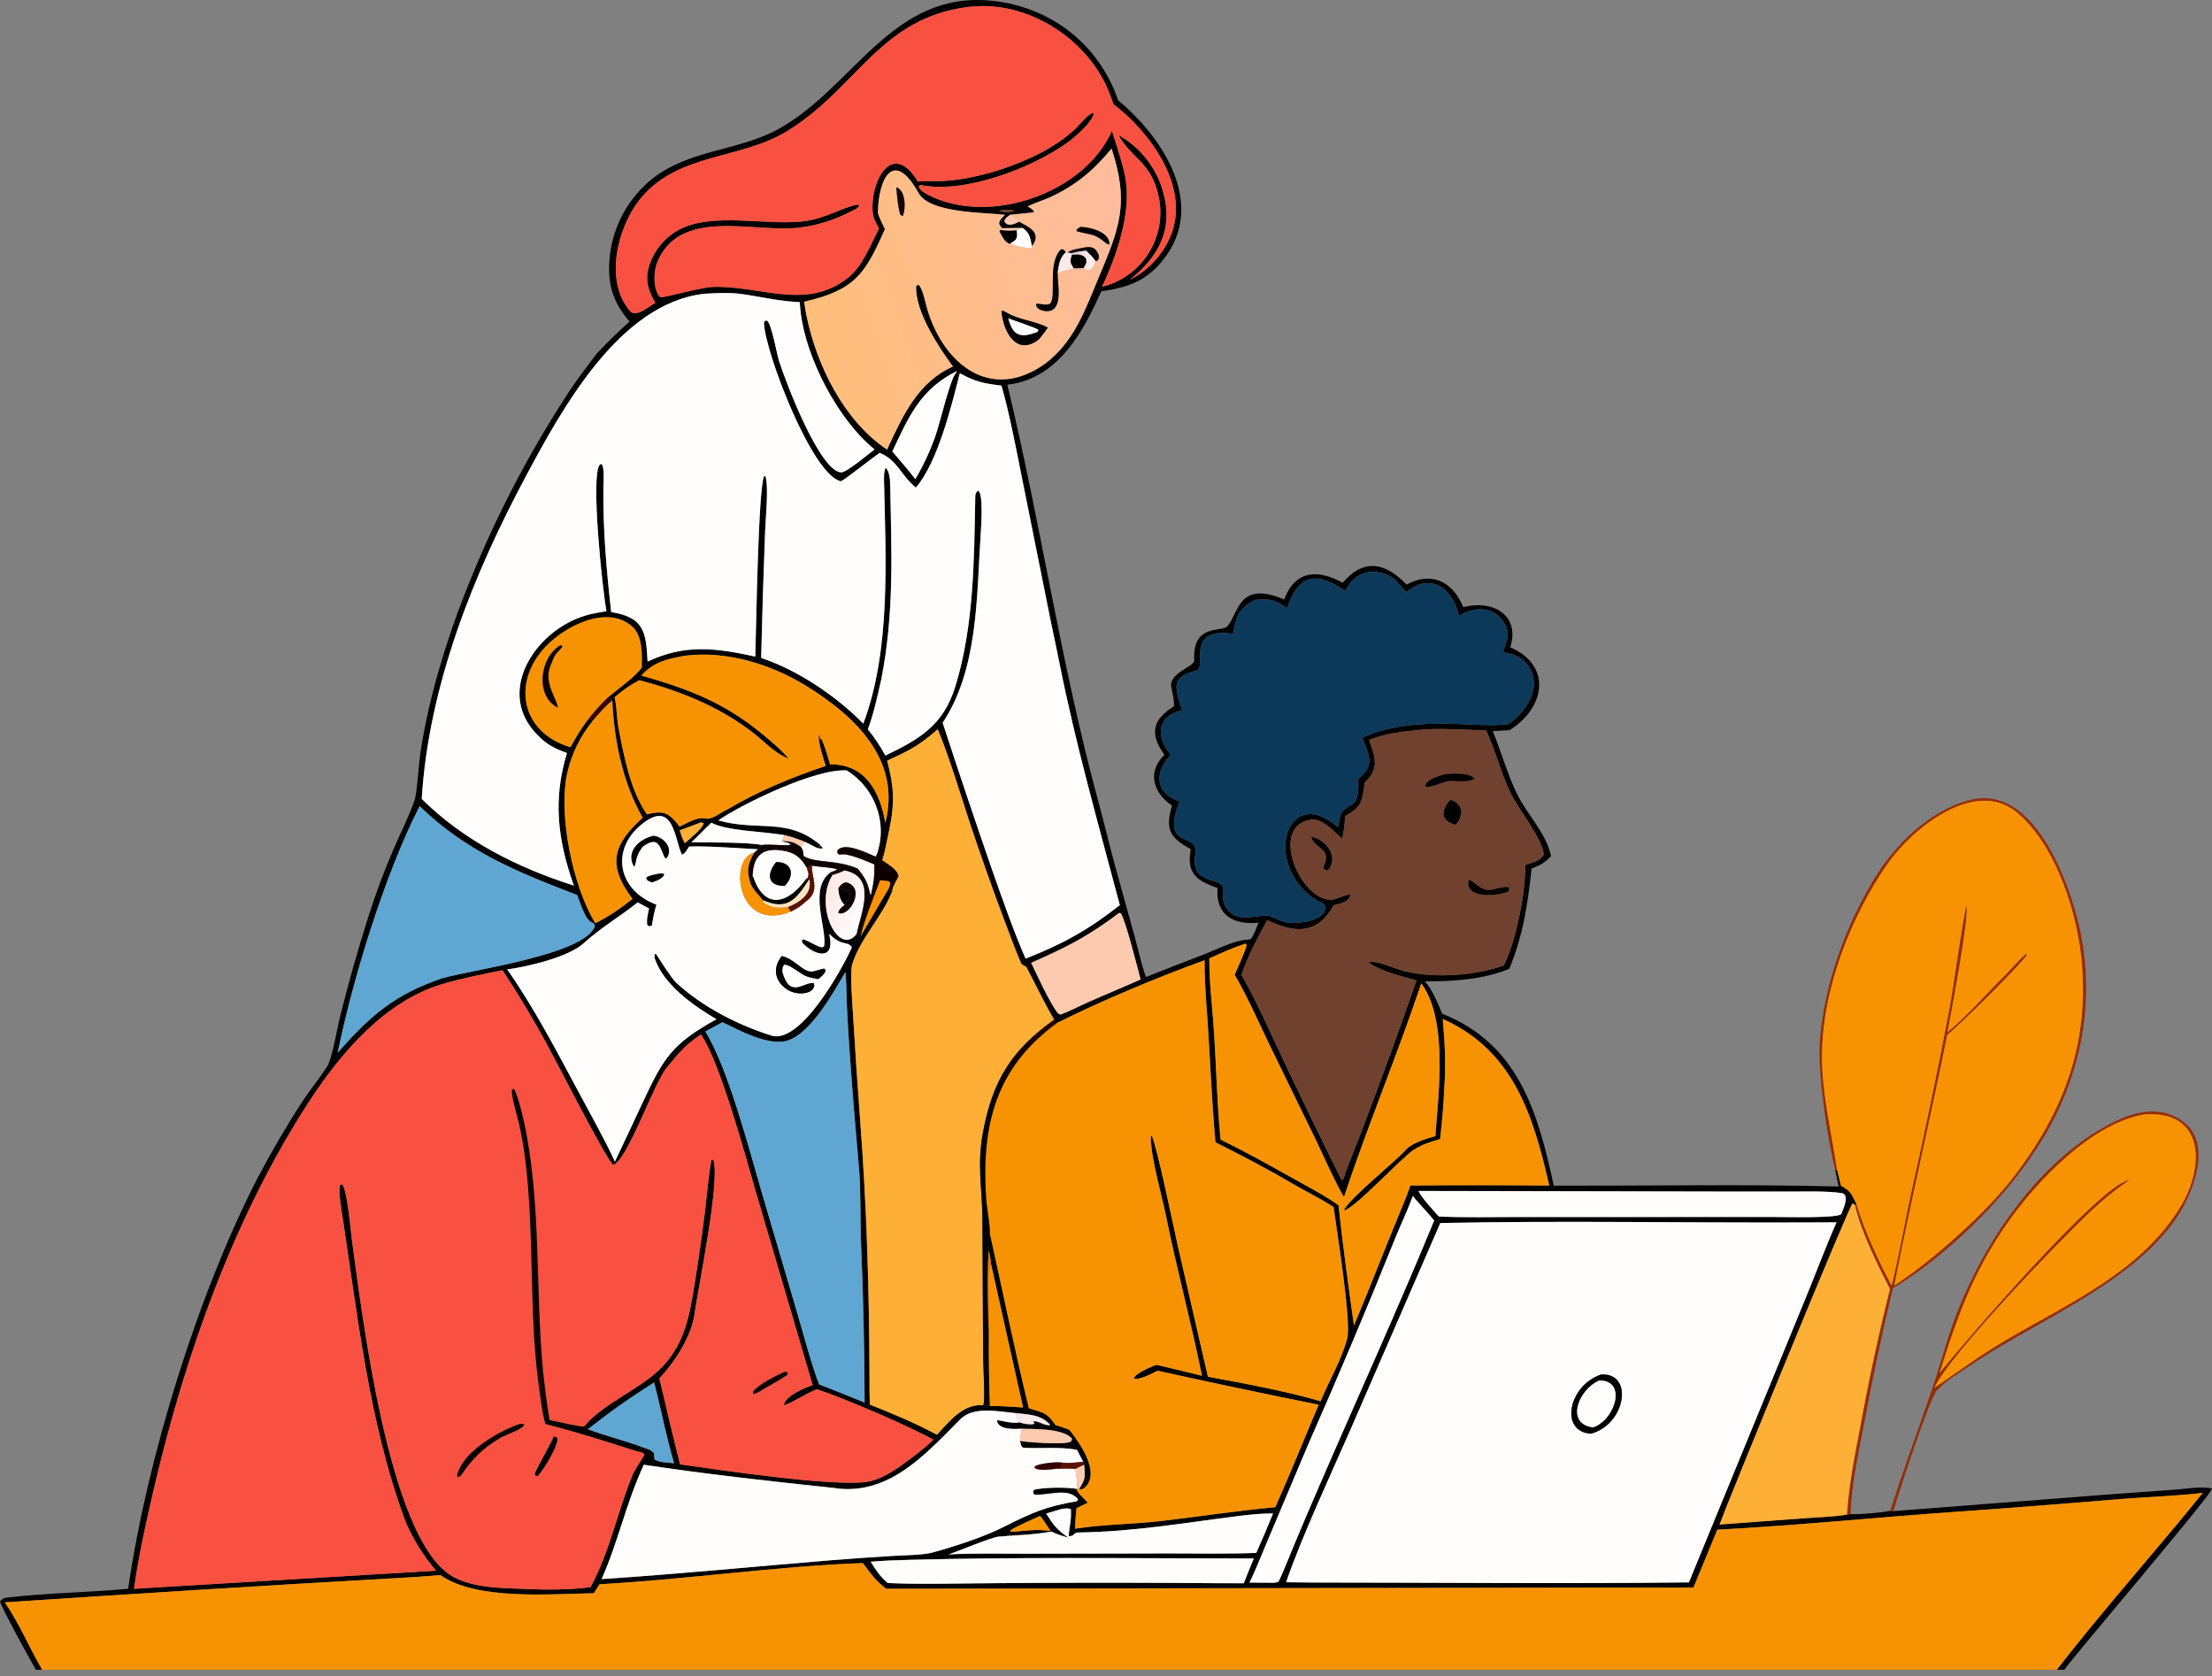 <svg width="260" height="197" viewBox="0 0 260 197" fill="none" xmlns="http://www.w3.org/2000/svg">
<rect x="0" y="0" width="260" height="197" fill="#808080" stroke="none"/>
<path d="M70.088 41.621C71.441 40.173 72.522 39.123 74.003 37.787C72.146 35.661 71.438 33.59 71.618 30.759C71.843 27.13 73.512 23.743 76.253 21.355C80.757 17.48 86.744 17.868 91.699 15.056C100.418 10.109 104.889 -1.088 116.545 0.086C123.515 0.788 129.167 5.197 131.431 11.796C136.627 16.099 141.924 24.026 136.693 30.571C134.702 33.062 132.537 33.78 129.444 34.242C127.587 38.371 125.182 42.989 120.704 44.672C119.963 44.949 119.189 45.129 118.401 45.208C122.329 61.458 124.699 78.064 129.1 94.206C129.773 96.675 130.364 99.178 131.037 101.653L133.426 110.286C133.795 111.635 134.211 113.57 134.697 114.826C136.929 113.944 139.167 113.073 141.409 112.215C143.096 111.561 145.047 110.504 146.734 110.423C146.791 110.42 147.017 110.357 147.056 110.347C147.46 109.69 147.645 109.154 147.921 108.444C145.042 108.724 142.867 107.586 143.108 104.362C140.682 103.508 139.44 102.713 139.967 99.8C137.484 98.426 136.946 97.513 137.751 94.676C135.538 93.183 134.799 90.703 136.869 88.717C135.115 86.251 135.423 84.616 137.938 83.04C138.133 82.918 137.76 81.109 137.698 80.832C137.259 79.105 140.422 78.359 140.376 77.613C140.105 73.23 143.639 74.355 144.284 73.584C145.643 71.96 145.581 68.183 150.944 70.452C152.225 67.008 154.9 66.875 157.823 68.492C160.307 65.542 162.89 66.143 165.334 68.71C167.902 67.282 170.328 68.071 171.679 70.68C171.795 70.905 171.906 71.134 172.013 71.365C175.376 70.431 178.752 72.265 177.51 76.072C182.623 78.301 181.461 83.353 177.425 85.814L175.459 85.925C176.46 88.358 177.151 90.924 178.289 93.264C179.554 95.863 181.662 97.727 182.318 100.635C181.49 101.419 181.1 101.68 180.028 102.087C179.518 106.475 179.096 109.656 177.414 113.847C174.521 115.101 170.627 115.38 167.489 115.328C168.483 116.546 168.891 117.688 169.513 119.137C178.464 122.693 180.749 130.659 182.629 139.35C193.514 139.372 205.291 139.164 216.117 139.447L215.712 137.508L215.94 137.509L216.387 139.355C217.551 139.99 217.631 140.333 218.205 141.505L218.038 141.629L217.751 141.434C217.294 141.84 203.229 176.152 202.115 179.173L211.974 178.446C213.054 178.369 216.167 178.216 217.092 178.001L217.522 177.954C218.525 178.012 221.234 177.773 222.188 177.561L222.548 177.601L247.952 175.632L255.652 175.076C256.689 174.999 259.155 174.634 260 174.959C259.844 175.802 244.152 194.155 242.633 196.238H241.759C247.053 189.368 253.383 182.326 258.914 175.448C255.966 175.822 252.429 175.925 249.406 176.164C242.949 176.709 236.487 177.211 230.023 177.669C220.674 178.319 211.196 179.291 201.858 179.777L199.053 186.572L104.147 186.721C102.907 185.766 102.356 184.947 101.414 183.703C91.377 184.061 80.675 185.633 70.469 186.193L69.804 187.248C64.644 187.328 55.99 188.117 51.754 185.11C49.956 185.283 48.121 185.388 46.316 185.489C31.06 186.343 15.818 187.314 0.571 188.318C2.355 190.951 3.377 193.526 4.959 196.238H4.218C3.624 195.262 0.204 188.983 0 188.222C0.231 187.948 0.383 187.812 0.765 187.767C5.469 187.209 10.355 187.168 15.066 186.725C17.27 171.426 23.269 152.058 30.276 138.452C31.891 135.383 33.643 132.388 35.526 129.475C36.407 128.138 37.686 126.581 38.481 125.283C39.067 124.324 39.622 120.888 39.952 119.574C40.937 115.596 42.052 111.651 43.297 107.746C44.151 105.037 45.142 102.374 46.269 99.767C46.903 98.297 48.399 95.232 48.789 93.832C49.028 92.977 49.241 89.633 49.413 88.471C49.98 84.817 50.815 81.209 51.911 77.677C52.253 76.453 52.682 75.226 53.086 74.019L53.157 73.77C56.555 64.122 61.096 54.915 66.683 46.346L66.931 45.952C67.891 44.529 69.043 42.991 70.088 41.621ZM118.755 25.235C118.382 25.495 118.192 25.568 118.046 25.994C118.405 26.711 119.256 26.338 119.78 26.044C120.836 26.632 122.568 27.3 121.299 28.938C121.06 27.861 121.082 27.465 120.218 26.786L117.773 26.819C117.575 26.581 117.579 26.559 117.426 26.285C117.541 25.727 117.674 25.745 118.129 25.247C115.513 24.948 109.287 25.057 107.967 22.683C105.085 17.501 103.292 20.823 103.187 24.901C103.177 25.273 103.814 26.506 104.017 26.926C101.662 32.255 100.479 34.078 94.524 35.464C94.592 36.011 94.683 36.556 94.796 37.095C95.974 42.916 99.198 49.47 104.28 52.847C104.296 52.8 104.312 52.752 104.328 52.705C106.159 48.761 107.914 44.917 112.009 43.074C110.328 40.785 107.552 36.611 107.684 33.621L107.934 33.454C108.425 33.743 108.809 35.732 109.007 36.391C110.934 42.804 116.455 47.265 122.798 42.772C126.325 40.146 127.588 36.293 129.177 32.53C131.739 26.467 132.684 23.711 130.657 17.46C128.578 19.994 126.424 21.812 123.434 23.177C122.603 23.556 121.53 23.884 120.786 24.256C121.214 24.526 121.326 24.517 121.572 24.918C121.425 25.008 119.141 25.19 118.755 25.235ZM71.499 81.926C72.601 81.008 74.728 79.505 75.438 78.437C75.455 76.928 75.551 74.729 74.286 73.617C71.341 71.029 66.376 73.608 64.111 76.018C60.143 80.24 61.243 86.097 67.05 87.816C67.782 86.506 68.339 85.543 69.277 84.364L69.643 84.758C68.21 86.512 67.2 88.572 66.691 90.779C65.556 95.77 67.381 104.335 69.978 108.502C71.56 107.725 72.97 106.737 74.348 105.649C71.37 101.686 71.991 99.306 75.546 96.102C73.201 92.046 72.173 86.983 71.971 82.336L71.499 81.926ZM92.18 98.144C89.677 97.701 85.493 97.684 83.601 96.69L81.267 98.993C83.231 99.016 87.806 98.966 89.54 99.307L89.102 99.809C86.775 99.695 83.214 99.406 81.002 99.489L80.89 99.658C80.654 100.01 80.534 100.303 80.16 100.446C79.293 98.776 79.221 93.736 75.351 96.938C71.725 99.939 72.668 104.653 77.155 106.32C76.877 107.284 76.779 107.792 76.624 108.787L76.328 108.867L76.084 108.723C75.965 108.067 76.156 107.437 76.289 106.768L74.959 106.054C72.876 107.718 70.633 109.011 68.594 110.867C66.82 112.482 61.984 113.625 59.617 113.934C62.789 118.451 65.495 123.664 68.12 128.545C69.355 130.84 71.229 134.208 72.276 136.522C73.378 134.209 74.467 131.889 75.544 129.564C78.025 124.27 79.008 122.672 84.214 119.789C81.618 118.261 78.034 115.801 76.96 112.647C76.903 112.478 76.928 112.296 76.965 112.126L77.116 112.133C77.557 112.796 78.945 115.007 79.493 115.508C82.572 118.326 86.548 120.384 90.619 121.698C94.061 122.809 98.882 114.066 100.092 111.434C100.096 111.378 100.099 111.322 100.103 111.267C99.712 110.828 99.517 110.957 98.873 110.731C98.281 110.523 97.925 110.173 97.457 109.764C98.237 113 95.756 112.324 94.3 110.804L94.25 110.514L94.441 110.399C95.267 110.677 96.001 111.254 96.657 111.341L96.86 111.225C97.282 109.246 94.922 104.355 97.687 102.479L97.843 102.851C95.614 106.446 98.569 112.494 100.676 109.775C100.846 110.024 100.789 109.969 101.014 110.169L101.175 109.995L104.501 104.343L104.866 104.763C103.72 107.704 101.04 110.404 100.169 113.335C99.876 114.323 100.202 118.097 100.27 119.291C100.509 123.354 100.782 127.414 101.09 131.473C101.869 141.627 102.175 151.73 102.201 161.915C102.204 162.965 102.197 164.027 102.237 165.076C105.248 166.29 107.285 167.114 110.132 168.624C111.571 167.058 113.234 164.933 115.579 165.156C115.942 165.322 115.947 165.287 116.356 165.261C117.259 165.194 119.271 165.363 120.253 165.418L116.488 148.566C116.45 148.015 116.341 147.521 116.237 146.981L116.19 146.763C116.419 146.135 116.106 145.772 116.358 144.988C117.85 151.742 119.301 158.815 120.934 165.511C122.632 166.024 123.075 166.013 124.057 167.48C124.572 167.649 125.206 167.838 125.697 168.04C126.915 169.592 129.55 173.248 127.351 174.966C127.027 175.037 127.132 175.056 126.832 174.996C127.622 173.835 127.55 173.518 127.431 172.155L127.334 171.785C127.132 171.47 126.779 170.748 126.589 170.388C124.534 170.014 122.359 170.269 120.263 170.15C119.951 169.912 120.021 169.82 119.892 169.34C120.415 169.492 125.041 169.815 125.754 169.472C125.995 169.355 125.921 169.36 126.002 169.083C124.99 167.867 121.657 167.959 120.115 167.918C119.251 167.957 117.297 168.071 117.189 166.938C117.355 166.825 118.878 167.387 119.859 167.158C120.244 167.345 121.184 167.477 121.605 167.333L121.431 167.047C122.073 166.951 122.459 167.457 123.391 167.524L123.382 167.393C122.311 166.245 120.961 166.259 119.438 166.084C117.373 165.905 114.443 165.219 112.869 166.805C108.766 170.941 104.388 175.913 97.926 174.862C90.444 174.079 83.106 173.261 75.675 172.147C73.562 176.706 72.637 181.299 70.712 185.583C79.806 184.995 88.703 184.102 97.77 183.363C100.182 183.168 102.597 182.999 105.014 182.858C106.265 182.782 108.499 182.768 109.61 182.463C112.235 181.742 115.565 180.667 117.997 179.444C121.314 177.777 122.905 177.061 126.558 176.44L126.718 176.235C125.623 174.725 123.095 175.817 121.568 175.662C121.403 175.299 121.402 175.481 121.514 175.108C122.467 174.794 125.457 174.767 126.535 174.981C126.608 175.442 127.441 176.136 127.871 176.601L126.54 177.248C126.428 178.074 126.402 178.833 126.362 179.664C129.816 179.13 133.127 179.151 136.513 178.756C140.996 178.234 145.376 177.547 149.895 177.141C151.664 173.191 153.296 169.088 155.001 165.092C148.673 163.823 142.358 162.492 136.057 161.097C135.358 161.437 133.997 162.207 133.248 162.024C133.523 161.332 135.175 160.724 135.882 160.401C137.661 160.794 139.503 161.264 141.28 161.692C140.051 155.552 138.322 149.194 137.079 143.024C136.559 140.444 135.27 136.107 135.259 133.569L135.385 133.516C135.952 134.569 137.999 144.423 138.403 146.263L141.978 161.807C145.906 162.516 151.465 163.562 155.218 164.686C156.202 162.302 157.709 159.784 158.352 157.308C158.868 155.321 157.096 144.453 156.749 141.859C155.384 140.955 153.456 140.01 152.017 139.163C149.002 137.388 145.989 135.819 142.865 134.25C142.382 128.921 142.209 123.51 141.809 118.169C141.678 116.418 141.568 114.609 141.59 112.857C136.384 114.719 129.185 117.724 124.241 120.23L123.944 120.074L123.906 119.835C122.707 117.803 121.748 115.738 120.645 113.66C120.597 113.57 120.116 113.441 120.005 113.181C119.285 111.485 118.648 109.744 117.999 108.018C116.612 104.323 115.293 100.603 114.042 96.859C112.875 93.297 111.639 89.157 110.228 85.707C107.928 87.692 106.997 88.139 104.269 89.406C105.42 93.635 104.984 95.528 104.038 99.794L103.364 99.35C104.071 95.921 102.492 92.377 99.527 90.546C95.922 90.3 87.466 94.354 84.423 96.417C89.174 97.754 92.487 96.012 96.413 99.293L96.345 99.665L96.457 99.338L96.699 99.669L96.649 99.727C96.157 99.72 96.128 99.702 95.715 99.493L94.616 98.942C93.676 98.575 93.165 98.372 92.18 98.144ZM68.733 167.564C70.725 165.138 74.886 163.374 77.282 161.186C80.459 158.284 81.032 154.749 81.688 150.665C82.118 147.965 82.504 145.257 82.845 142.544C83.086 140.523 83.269 138.288 83.619 136.309L83.846 136.308C84.688 138.766 82.052 151.363 81.632 154.424C81.275 157.037 79.341 160.055 77.502 161.992C78.308 165.418 79.065 168.684 79.936 172.102C84.223 172.702 98.944 174.937 102.36 174.069C104.127 173.621 105.784 172.373 107.213 171.295C108.075 170.644 108.942 169.961 109.711 169.202C106.748 167.55 99.325 164.365 96.023 163.274C94.631 163.801 92.97 164.982 92.079 165.172L92.01 165.074L92.138 165.163C92.213 164.091 94.642 163.081 95.524 162.794L88.908 140.296C87.745 136.33 84.669 124.851 82.39 121.577C80.321 122.993 79.946 123.621 78.421 125.405C76.854 127.237 73.734 136.466 72.063 136.907C71.09 135.979 65.563 125.064 64.382 122.908C62.742 119.87 60.968 116.906 59.064 114.025C56.62 114.527 54.276 114.966 51.89 115.687C45.288 117.682 40.147 123.635 36.429 129.321C27.602 142.821 21.764 159.215 18.111 174.871C17.192 178.812 16.313 182.719 15.749 186.728L51.273 184.6C49.836 183.008 48.229 180.399 47.493 178.375C43.404 167.13 42.068 154.925 40.284 143.151C40.163 142.359 39.718 139.92 39.985 139.262L40.21 139.186C40.831 139.866 41.196 144.544 41.373 145.822C42.59 154.627 45.62 180.243 52.867 185.073C55.275 186.678 59.045 186.628 61.85 186.752C64.344 186.863 66.92 186.851 69.401 186.542C71.665 182.445 72.554 177.712 74.329 173.398C74.635 172.654 75.326 171.723 75.754 170.968C75.438 170.609 75.596 170.768 75.021 170.606L75.579 170.11C76.248 170.358 76.52 170.349 76.882 170.845C76.89 171.151 76.889 171.248 76.947 171.546C77.535 171.88 78.52 171.899 79.233 171.972C78.253 168.633 77.741 165.764 76.885 162.475C73.827 164.432 71.965 165.73 69.105 167.968C68.829 167.842 68.945 167.889 68.733 167.564ZM113.806 0.817C103.44 2.098 100.729 10.367 92.552 15.396C86.951 18.841 79.481 17.91 75.082 23.595C72.596 26.808 70.985 33.056 74.087 36.587C74.77 37.364 76.245 36.011 77.031 35.6C76.226 34.166 75.784 33.041 76.277 31.345C76.834 29.458 78.134 27.878 79.878 26.969C83.724 24.943 89.94 26.492 94.328 26.028C96.975 25.749 99.004 24.34 100.849 24.044L100.992 24.116C100.869 24.5 100.582 24.568 100.117 24.805C98.04 25.877 95.931 26.562 93.59 26.787C88.345 27.289 79.768 24.392 77.214 30.934C76.811 31.968 76.746 34.113 77.619 34.943C78.093 34.998 82.338 33.782 83.741 33.727C89.224 33.511 94.618 36.488 99.481 32.796C101.337 31.447 102.268 28.9 103.321 26.858C102.991 26.245 102.666 25.719 102.59 25.015C102.209 21.507 104.8 16.274 107.899 21.344C108.974 21.197 110.002 21.337 111.081 21.264C113.258 21.118 115.377 20.617 117.458 19.985C120.624 18.926 123.886 17.48 126.367 15.171C126.896 14.679 127.986 13.243 128.582 13.284C128.438 14.322 126.357 16.111 125.514 16.72C121.303 19.762 113.355 22.824 108.142 21.73L107.99 21.924C108.127 22.385 108.689 22.686 109.093 22.896C116.208 26.596 127.446 22.761 130.694 15.381C131.219 17.027 132.097 19.587 132.335 21.244C132.907 25.23 131.217 30.165 129.526 33.705C134.154 32.594 137.229 27.933 136.189 23.077C135.314 18.99 132.995 18.668 131.475 15.881C134.015 17.3 135.889 19.668 136.686 22.466C137.977 26.894 136.222 30.154 132.801 32.873C135.086 31.788 137.033 29.539 137.817 27.132C139.626 21.576 135.065 15.422 130.885 12.259C130.591 11.441 130.293 10.584 129.906 9.807C127.021 4.017 120.329 0.001 113.806 0.817ZM117.434 24.74C118.224 25.039 118.461 24.97 119.302 24.787C118.64 24.567 118.135 24.639 117.434 24.74ZM82.728 34.528C72.851 35.692 66.166 47.842 61.886 55.836C55.634 67.51 50.394 80.54 49.57 93.893C54.509 98.804 60.863 101.987 67.454 104.081C65.544 98.714 64.972 93.952 66.645 88.502C65.142 87.945 64.309 87.532 63.169 86.376C58.385 81.526 62.537 74.859 67.781 72.715C69.052 72.195 69.91 72.048 71.288 71.838C70.808 69.311 69.424 56.096 70.465 54.652C70.497 54.608 70.538 54.571 70.574 54.531L70.782 54.615C71.052 55.303 70.935 56.41 70.925 57.187C70.859 62.174 71.28 66.988 71.84 71.931C75.656 72.561 75.94 74.182 76.12 77.753C80.495 75.685 84.092 76.142 88.778 77.166C88.878 74.127 89.114 57.572 89.808 55.957L89.972 55.975C90.367 57.193 89.987 60.948 89.931 62.48C89.737 67.427 89.582 72.377 89.468 77.327C93.756 78.742 98.325 81.834 101.472 85.046C104.747 76.392 104.104 65.461 103.906 56.405C103.896 55.982 103.91 55.329 104.105 54.963C104.545 55.403 104.623 56.359 104.634 56.96C104.783 64.854 105.129 71.967 103.587 79.832C103.161 81.729 102.69 83.898 102.012 85.712C102.927 86.877 103.341 87.508 104.068 88.798C108.07 86.874 110.888 85.257 112.299 80.66C114.473 73.579 114.502 65.794 114.632 58.449C114.639 58.05 114.687 57.887 114.976 57.657C115.62 58.025 115.321 61.997 115.262 62.903C114.788 70.189 114.972 78.652 110.802 84.945C112.698 90.766 114.649 96.57 116.655 102.355C117.821 105.656 119.144 109.453 120.544 112.666C124.941 110.932 127.901 109.308 131.625 106.374C129.1 96.857 126.39 87.338 124.478 77.672C124.167 76.098 123.819 74.522 123.495 72.95L120.149 56.289C119.477 52.937 118.651 48.56 117.712 45.319C115.616 45.069 114.666 44.872 112.811 43.866C111.846 47.683 110.231 54.308 107.654 57.304C105.779 55.743 105.546 54.124 103.395 53.219C102.365 53.936 99.571 56.185 98.849 56.564C95.493 55.881 89.976 41.556 89.79 37.969L89.916 37.683L90.19 37.694C90.75 38.307 91.266 41.463 91.573 42.433C92.397 45.035 96.356 55.364 98.862 55.52C99.491 55.56 102.151 53.3 102.799 52.817C98.502 49.352 94.71 42.046 94.099 36.627C94.06 36.253 94.026 35.88 93.997 35.506C91.523 35.409 89.523 34.879 87.11 34.547C85.745 34.359 84.097 34.446 82.728 34.528ZM112.408 43.639C108.236 45.73 106.833 48.891 104.886 53.059L106.624 55.107L107.589 56.306C108.559 54.662 109.326 53.016 109.958 51.213C110.501 49.661 111.614 44.82 112.31 43.901C112.368 43.824 112.415 43.74 112.468 43.66L112.408 43.639ZM160.886 67.226C159.261 67.657 158.975 68.081 158.093 69.465C154.789 67.076 152.593 67.499 151.303 71.458C149.664 70.417 149.438 70.402 147.488 70.499C145.52 71.658 145.337 72.284 144.949 74.497C139.332 73.601 141.778 78.485 140.725 78.774C137.824 79.57 137.91 80.347 138.946 83.478C135.978 84.158 135.805 86.603 137.624 88.715C135.643 90.731 135.764 93.279 138.657 94.185C136.305 99.977 140.962 97.712 140.507 100.308C139.877 103.9 143.157 103.111 143.742 104.178C143.717 105.281 143.586 106.259 144.507 107.153C145.749 108.329 147.539 107.593 148.997 107.597C149.264 107.598 150.584 108.275 151.019 108.369C152.31 108.647 155.749 108.344 155.817 106.59C155.452 106.05 155.417 106.16 154.746 105.817C148.465 101.759 151.064 92.805 156.451 96.584C156.737 96.788 157.019 96.999 157.297 97.216C157.57 95.337 157.541 95.419 159.098 94.405C159.689 94.02 159.682 92.291 159.65 91.558C161.639 89.912 160.97 88.871 160.1 86.715C163.848 84.933 168.583 84.934 172.633 85.136C173.961 85.202 176.022 85.281 177.307 85.099C179.355 83.664 181.374 80.778 179.625 78.266C178.809 77.094 177.926 76.932 176.646 76.633C177.05 75.546 177.511 74.566 176.942 73.468C175.745 71.157 173.385 71.257 171.485 72.376C170.785 69.182 168.123 67.154 165.297 69.616C164.245 68.395 163.48 67.343 161.746 67.236C161.459 67.218 161.172 67.214 160.886 67.226ZM80.515 77.061C78.427 77.454 76.867 77.762 75.381 79.393C80.858 80.954 85.086 82.547 89.584 86.254C90.577 87.072 91.897 88.18 92.701 89.172C91.473 88.644 90.666 87.968 89.671 87.085C85.582 83.459 80.378 81.311 75.141 79.943C73.97 80.577 73.265 81.074 72.236 81.943C72.527 83.119 72.467 84.3 72.685 85.459C73.315 88.803 74.082 92.885 76.038 95.707C77.822 95.27 78.514 95.413 79.654 96.864L79.797 97.045C79.826 97.082 79.854 97.118 79.882 97.155C80.587 96.796 81.082 96.534 81.836 96.264C82.226 96.18 82.442 96.104 82.912 96.2C83.741 96.369 84.756 95.447 85.49 95.14C89.067 92.991 93.094 91.352 97.056 90.014C96.701 88.842 96.267 87.644 96.213 86.427C96.379 86.474 96.327 86.427 96.398 86.532L96.25 86.577L96.461 86.642L96.273 86.735L96.513 86.747L96.29 86.831L96.572 86.873C97.033 87.955 97.235 88.684 97.556 89.826C101.799 89.826 103.407 93.06 104.064 96.718C105.964 89.292 100.494 84.144 94.752 80.606C90.595 78.044 85.412 76.458 80.515 77.061ZM167.152 85.755C164.999 85.942 162.963 86.177 160.922 86.963C161.64 88.967 162.196 90.28 160.414 91.971C160.135 94.049 160.109 94.867 158.134 95.89C158.041 96.848 157.974 97.668 157.776 98.612C156.863 97.758 155.422 96.181 154.17 96.334C149.073 96.956 152.802 105.893 156.523 105.736C156.988 105.716 158.372 105.052 158.741 105.119C158.59 106.295 156.865 106.204 156.719 106.463C155.142 109.275 152.907 110.079 148.956 108.134C147.689 110.499 146.792 112.038 145.927 114.577C147.626 117.518 149.364 121.472 150.855 124.609C153.024 129.188 155.234 133.746 157.487 138.283L157.714 138.684L157.879 138.626C158.595 136.493 159.628 134.075 160.43 131.916C162.534 126.385 164.556 120.824 166.495 115.233C164.682 114.703 162.5 114.226 160.962 113.199L160.887 113.008C162.15 112.97 163.885 113.836 165.105 114.137C168.672 115.017 173.342 114.659 176.76 113.471C178.206 110.512 179.322 104.976 179.276 101.659C180.073 101.4 180.927 101.208 181.419 100.514C181.657 99.111 178.407 94.974 177.583 93.267C176.397 90.809 175.78 88.183 174.681 85.851C172.76 85.787 168.918 85.544 167.152 85.755ZM49.324 94.746C45.281 102.648 41.477 114.944 39.696 123.734C43.468 119.402 46.387 116.871 51.963 114.977C55.45 113.966 68.729 112.213 69.927 108.854C69.811 108.581 69.846 108.523 69.657 108.462C68.8 108.181 68.243 106.213 67.844 105.193C60.828 102.489 54.877 100.123 49.324 94.746ZM82.379 96.65C81.573 96.957 80.697 97.309 79.888 97.587C80.065 98.095 80.224 98.638 80.496 99.098C81.024 98.623 82.651 97.311 82.706 96.742L82.379 96.65ZM131.568 107.276C127.892 110.053 125.353 111.339 121.203 113.156C122.018 114.841 123.287 117.658 124.319 119.067L124.631 119.247C125.545 118.93 126.921 118.218 127.87 117.796C129.919 116.885 132.029 116.029 134.067 115.108C133.727 113.845 132.295 108.131 131.753 107.365L131.568 107.276ZM146.422 110.893C144.853 111.405 143.64 111.961 142.139 112.638C142.134 114.335 142.265 116.249 142.43 117.951C142.941 123.242 142.95 128.655 143.463 133.93C146.251 135.293 148.985 136.811 151.693 138.329C153.433 139.305 155.737 140.505 157.329 141.653C157.771 145.911 158.544 151.521 159.145 155.794C161.134 151.054 162.967 146.265 164.942 141.52C165.249 140.783 165.526 140.087 165.774 139.328C171.216 139.281 176.658 139.283 182.1 139.333C180.218 131.098 177.888 123.462 169.583 119.759C169.801 122.183 169.969 125.117 169.78 127.533C169.691 129.65 169.521 131.761 169.272 133.864C167.912 134.299 167.377 134.396 166.182 135.126C164.826 135.955 159.116 142.176 157.968 142.248C158.52 140.899 163.982 136.566 165.237 135.14C165.916 134.369 167.672 133.795 168.714 133.527C169.085 128.477 170.207 119.833 167.059 115.574C164.187 124.124 160.782 132.239 157.967 140.69C156.876 138.833 155.712 136.165 154.748 134.142L149.211 122.776C147.993 120.253 146.522 116.91 145.123 114.567C145.453 113.802 146.374 111.8 146.529 111.09L146.422 110.893ZM99.366 114.251C97.973 116.629 95.312 121.456 92.55 122.298C90.349 122.97 86.943 121.118 84.918 120.139L82.9 121.229C85.527 125.41 88.034 134.979 89.493 139.998L93.579 153.879C94.334 156.434 95.352 160.296 96.274 162.704C98.066 163.397 99.851 164.109 101.628 164.84C101.612 158.591 101.468 152.346 101.206 146.103C101.095 143.468 101.197 139.893 100.974 137.385C100.576 132.919 100.212 128.572 99.9 124.094C99.748 122.086 99.626 120.077 99.536 118.065C99.514 117.476 99.469 114.69 99.366 114.251ZM166.736 139.969C166.962 140.624 168.565 142.355 169.117 142.972C172.002 143.112 175.37 143.032 178.311 143.032L194.351 143.031L208.251 143.026C209.61 143.025 215.783 143.198 216.414 142.708C216.642 142.1 217.512 140.358 216.411 140.211C214.627 139.974 212.765 140.039 210.964 140.038L202.152 140.037L166.736 139.969ZM166.068 140.559C165.39 142.394 164.616 143.979 163.896 145.767C160.659 153.804 157.29 161.786 153.789 169.71L148.947 181.182C148.367 182.539 147.495 184.758 146.859 185.998L149.726 186.016L150.234 185.944C150.551 185.476 151.699 182.567 152.015 181.802C153.041 179.34 154.087 176.887 155.152 174.442C159.618 164.11 164.289 153.862 168.575 143.445C167.764 142.416 166.719 141.41 166.068 140.559ZM212.75 143.671C198.42 143.736 183.549 143.438 169.294 143.741L158.717 168.061C156.341 173.463 153.034 180.571 151.166 185.957L154.182 185.989C168.834 185.99 183.889 186.152 198.513 185.974L211.972 153.208C213.24 150.177 214.575 146.558 215.87 143.655L212.75 143.671ZM124.757 177.349L122.97 177.885C123.9 179.36 124.179 179.699 125.578 180.728C124.839 180.5 124.284 180.348 123.583 180.001C121.149 180.429 119.519 180.391 117.326 180.601C116.562 180.675 112.574 182.315 111.505 182.692C114.314 182.524 117.907 182.61 120.769 182.603L137.242 182.569C140.541 182.562 144.411 182.644 147.664 182.509C148.348 180.974 149.006 179.429 149.639 177.872L149.387 177.873C148.114 177.881 146.789 178.018 145.514 178.18C139.244 178.974 133.11 180.031 126.757 180.108C126.103 180.116 126.337 180.58 125.617 180.536C125.691 179.33 125.95 178.817 125.87 177.347C125.466 177.227 125.177 177.299 124.757 177.349ZM122.234 178.165C121.447 178.54 119.306 179.448 118.735 179.883L118.791 180.001C119.267 180.027 119.318 180.03 119.818 179.961C121.308 179.82 121.986 179.741 123.478 179.929C123.236 179.563 122.506 178.385 122.234 178.165ZM111.676 183.216C108.961 183.297 104.94 183.307 102.342 183.546C102.991 184.585 103.392 185.215 104.329 186.047C107.956 186.223 112.331 186.097 116.032 186.075C123.351 186.01 130.67 185.996 137.989 186.034C140.707 186.048 143.482 186.089 146.196 186.075C146.58 185.118 146.968 184.105 147.372 183.162C135.596 183.155 123.429 183.022 111.676 183.216Z" fill="black"/>
<path d="M77.031 35.6C76.245 36.012 74.77 37.365 74.087 36.588C70.985 33.056 72.596 26.808 75.082 23.595C79.481 17.91 86.951 18.841 92.551 15.396C100.729 10.367 103.44 2.099 113.806 0.817C120.329 0.001 127.021 4.018 129.906 9.807C130.293 10.585 130.591 11.441 130.885 12.259C135.065 15.423 139.626 21.577 137.817 27.132C137.033 29.539 135.086 31.788 132.801 32.873C136.222 30.154 137.977 26.894 136.686 22.466C135.889 19.668 134.015 17.3 131.475 15.881C132.995 18.668 135.314 18.991 136.189 23.077C137.229 27.933 134.153 32.595 129.526 33.705C131.217 30.165 132.907 25.23 132.335 21.245C132.097 19.587 131.219 17.028 130.694 15.382C127.446 22.762 116.208 26.596 109.093 22.896C108.689 22.686 108.127 22.385 107.99 21.925L108.142 21.731C113.355 22.824 121.303 19.762 125.514 16.721C126.357 16.112 128.438 14.323 128.582 13.284C127.986 13.243 126.896 14.679 126.367 15.171C123.886 17.48 120.624 18.927 117.458 19.985C115.376 20.618 113.258 21.119 111.081 21.265C110.002 21.337 108.974 21.197 107.899 21.344C104.8 16.274 102.209 21.508 102.59 25.015C102.666 25.719 102.991 26.245 103.321 26.858C102.268 28.901 101.337 31.448 99.481 32.796C94.617 36.488 89.224 33.511 83.741 33.727C82.338 33.783 78.093 34.999 77.619 34.943C76.746 34.113 76.811 31.968 77.214 30.934C79.768 24.393 88.345 27.29 93.59 26.787C95.931 26.563 98.04 25.877 100.117 24.805C100.582 24.569 100.869 24.5 100.992 24.116L100.849 24.044C99.004 24.341 96.975 25.749 94.328 26.029C89.94 26.492 83.724 24.943 79.878 26.97C78.133 27.879 76.834 29.458 76.277 31.345C75.784 33.042 76.226 34.166 77.031 35.6Z" fill="#F95141"/>
<path d="M118.755 25.235C119.141 25.191 121.425 25.008 121.572 24.919C121.326 24.518 121.214 24.526 120.786 24.257C121.53 23.884 122.603 23.557 123.434 23.177C126.424 21.812 128.578 19.994 130.657 17.46C132.684 23.712 131.739 26.467 129.177 32.531C127.588 36.293 126.325 40.147 122.798 42.773C116.455 47.266 110.934 42.805 109.007 36.391C108.809 35.733 108.425 33.744 107.934 33.454L107.684 33.621C107.552 36.612 110.328 40.786 112.009 43.075C107.914 44.918 106.159 48.761 104.328 52.705C104.312 52.753 104.296 52.8 104.28 52.848C99.198 49.47 95.974 42.917 94.796 37.096C94.683 36.556 94.592 36.012 94.524 35.465C100.479 34.079 101.662 32.256 104.017 26.926C103.814 26.506 103.177 25.273 103.187 24.901C103.292 20.824 105.085 17.501 107.967 22.684C109.287 25.058 115.513 24.949 118.129 25.247C117.674 25.746 117.541 25.727 117.426 26.285C117.579 26.559 117.575 26.581 117.773 26.82L117.608 27.027L117.486 27.195C117.815 27.779 118.075 28.454 118.71 28.652C119.363 28.896 120.598 29.206 121.3 29.156C121.313 28.949 121.325 29.001 121.299 28.938C122.568 27.3 120.836 26.632 119.78 26.044C119.464 25.491 119.318 25.448 118.755 25.235ZM127.232 29.13C126.58 29.265 126.023 29.313 125.484 29.685L125.264 29.646C124.958 29.27 125.148 29.355 124.725 29.297C123.057 30.912 124.228 34.822 123.435 35.694C122.919 35.933 122.405 35.681 121.802 35.707C121.721 36.367 122.65 36.59 123.144 36.564C125.029 36.464 124.282 33.346 124.313 32.067C124.964 31.877 125.553 31.743 126.211 31.53L127.346 31.51C127.611 31.755 127.632 31.717 128.003 31.76C128.465 31.525 128.564 31.209 128.817 30.747C129.223 30.385 129.098 30.607 129.17 30.039C128.765 28.982 128.206 28.933 127.232 29.13ZM105.356 22.012C105.415 22.949 105.549 24.351 105.825 25.233L106.104 25.407C106.493 24.558 106.462 22.367 105.356 22.012ZM126.986 26.668L126.541 26.981L126.56 27.174C128.518 27.711 128.515 27.345 130.134 28.677L130.397 28.748C130.489 27.31 128.274 26.735 127.162 26.676L126.986 26.668ZM117.711 36.513C117.885 38.965 119.496 41.972 122.138 39.859C122.492 39.409 122.848 38.976 123.164 38.498C121.537 37.663 119.833 37.628 118.326 36.748C117.997 36.555 118.096 36.584 117.711 36.513Z" fill="url(#paint0_linear_2_1488)"/>
<path d="M106.104 25.407L105.825 25.233C105.549 24.351 105.415 22.949 105.356 22.012C106.462 22.367 106.493 24.558 106.104 25.407Z" fill="#0F0100"/>
<path d="M119.303 24.788C118.461 24.97 118.224 25.04 117.434 24.74C118.136 24.639 118.64 24.567 119.303 24.788Z" fill="#70412E"/>
<path d="M119.78 26.044C119.256 26.338 118.405 26.711 118.046 25.995C118.192 25.568 118.382 25.496 118.755 25.235C119.318 25.448 119.464 25.491 119.78 26.044Z" fill="#FECAAF"/>
<path d="M117.773 26.82L120.217 26.787C119.966 26.866 119.656 26.915 119.504 27.076C118.714 27.127 118.409 27.165 117.608 27.027L117.773 26.82Z" fill="#FECAAF"/>
<path d="M130.134 28.677C128.516 27.345 128.518 27.711 126.56 27.174L126.541 26.98L126.986 26.668L127.162 26.676C128.274 26.735 130.489 27.31 130.397 28.748L130.134 28.677Z" fill="black"/>
<path d="M118.71 28.652C118.075 28.454 117.815 27.779 117.486 27.195L117.608 27.026C118.409 27.165 118.714 27.127 119.504 27.076C119.55 27.566 119.623 27.77 119.375 28.191C119.154 28.349 118.941 28.509 118.71 28.652Z" fill="black"/>
<path d="M119.504 27.076C119.656 26.915 119.966 26.866 120.218 26.787C121.082 27.465 121.06 27.862 121.3 28.938C121.325 29 121.313 28.949 121.3 29.156C120.598 29.206 119.363 28.896 118.71 28.652C118.942 28.51 119.154 28.35 119.375 28.191C119.623 27.771 119.55 27.566 119.504 27.076Z" fill="#FEFDFC"/>
<path d="M127.232 29.129C128.206 28.933 128.765 28.982 129.171 30.038C129.098 30.607 129.223 30.384 128.817 30.746C128.434 30.19 128.141 29.926 127.67 29.46L127.232 29.129Z" fill="black"/>
<path d="M125.485 29.685C126.023 29.313 126.58 29.265 127.232 29.13L127.67 29.46C126.946 29.542 126.629 29.572 125.937 29.762L125.485 29.685Z" fill="#0F0100"/>
<path d="M125.264 29.645C124.507 30.419 124.491 31.015 124.313 32.067C124.282 33.346 125.029 36.463 123.144 36.564C122.65 36.59 121.72 36.367 121.802 35.707C122.405 35.681 122.919 35.932 123.435 35.694C124.228 34.822 123.057 30.911 124.725 29.296C125.148 29.354 124.958 29.27 125.264 29.645Z" fill="black"/>
<path d="M125.937 29.762C126.629 29.572 126.946 29.543 127.67 29.46C128.141 29.927 128.434 30.19 128.817 30.747C128.564 31.209 128.465 31.525 128.003 31.76C127.632 31.717 127.611 31.755 127.346 31.51C127.479 31.284 127.563 31.102 127.679 30.866C127.631 30.28 127.741 30.523 127.36 30.1C126.802 29.855 126.627 29.916 125.993 29.955L125.937 29.762Z" fill="url(#paint1_linear_2_1488)"/>
<path d="M124.313 32.067C124.491 31.016 124.507 30.419 125.264 29.646L125.484 29.686L125.937 29.762L125.993 29.955C125.772 30.771 125.752 30.752 126.211 31.53C125.553 31.743 124.964 31.877 124.313 32.067Z" fill="#FBEAEA"/>
<path d="M126.211 31.53C125.752 30.752 125.772 30.77 125.992 29.955C126.626 29.916 126.802 29.855 127.36 30.1C127.741 30.523 127.631 30.28 127.679 30.866C127.563 31.102 127.479 31.284 127.346 31.51L126.211 31.53Z" fill="black"/>
<path d="M49.57 93.893C50.394 80.54 55.634 67.51 61.886 55.836C66.166 47.843 72.851 35.693 82.729 34.529C84.097 34.447 85.745 34.359 87.11 34.547C89.523 34.88 91.523 35.409 93.997 35.506C94.026 35.88 94.06 36.254 94.099 36.627C94.71 42.047 98.503 49.352 102.799 52.818C102.151 53.3 99.491 55.56 98.862 55.521C96.356 55.365 92.397 45.036 91.573 42.433C91.266 41.463 90.75 38.307 90.19 37.695L89.916 37.683L89.79 37.97C89.976 41.557 95.493 55.881 98.849 56.565C99.571 56.185 102.365 53.937 103.395 53.22C105.546 54.124 105.779 55.744 107.654 57.305C110.231 54.309 111.846 47.684 112.811 43.866C114.666 44.872 115.616 45.069 117.712 45.319C118.651 48.56 119.477 52.938 120.149 56.29L123.495 72.95C123.819 74.522 124.167 76.099 124.478 77.672C126.39 87.338 129.1 96.857 131.625 106.374C127.901 109.308 124.941 110.932 120.544 112.667C119.144 109.454 117.821 105.657 116.655 102.355C114.649 96.571 112.698 90.767 110.802 84.945C114.972 78.652 114.788 70.19 115.262 62.903C115.321 61.997 115.62 58.025 114.976 57.658C114.687 57.887 114.639 58.051 114.632 58.449C114.502 65.794 114.474 73.579 112.299 80.66C110.888 85.257 108.07 86.874 104.068 88.799C103.341 87.508 102.927 86.877 102.012 85.713C102.69 83.899 103.161 81.73 103.587 79.833C105.129 71.967 104.783 64.855 104.634 56.961C104.623 56.36 104.545 55.403 104.105 54.963C103.91 55.33 103.897 55.983 103.906 56.405C104.105 65.462 104.748 76.393 101.472 85.047C98.325 81.835 93.756 78.743 89.468 77.328C89.582 72.377 89.737 67.428 89.931 62.48C89.987 60.948 90.367 57.194 89.972 55.975L89.808 55.958C89.114 57.573 88.878 74.128 88.778 77.166C84.092 76.143 80.495 75.686 76.12 77.754C75.94 74.183 75.656 72.561 71.84 71.932C71.28 66.988 70.859 62.174 70.925 57.188C70.936 56.41 71.052 55.303 70.782 54.616L70.574 54.531C70.538 54.571 70.497 54.608 70.465 54.652C69.424 56.096 70.809 69.311 71.288 71.838C69.91 72.048 69.052 72.196 67.781 72.716C62.537 74.86 58.385 81.526 63.169 86.377C64.309 87.533 65.142 87.946 66.646 88.502C64.972 93.952 65.544 98.715 67.454 104.082C60.863 101.988 54.509 98.805 49.57 93.893Z" fill="#FEFDFC"/>
<path d="M122.138 39.859C119.496 41.971 117.885 38.965 117.711 36.513C118.096 36.584 117.997 36.555 118.326 36.747C119.833 37.628 121.537 37.662 123.164 38.497C122.848 38.976 122.492 39.408 122.138 39.859ZM118.508 37.412C118.933 38.915 119.487 39.752 121.208 39.253C121.447 39.181 121.686 39.104 121.922 39.021L122.065 38.775C121.886 38.556 119.17 37.673 118.508 37.412Z" fill="black"/>
<path d="M121.922 39.021C121.686 39.104 121.448 39.181 121.208 39.253C119.487 39.753 118.933 38.916 118.508 37.412C119.17 37.674 121.886 38.556 122.065 38.775L121.922 39.021Z" fill="#FEFDFC"/>
<path d="M104.886 53.06C106.833 48.892 108.236 45.731 112.408 43.639L112.468 43.66C112.415 43.741 112.368 43.825 112.31 43.902C111.614 44.82 110.501 49.662 109.958 51.214C109.326 53.017 108.559 54.663 107.589 56.307L106.624 55.108L104.886 53.06Z" fill="#FEFDFC"/>
<path d="M158.093 69.466C158.975 68.081 159.262 67.657 160.886 67.226C161.172 67.215 161.46 67.218 161.746 67.236C163.48 67.343 164.245 68.396 165.297 69.616C168.123 67.154 170.785 69.183 171.485 72.376C173.385 71.258 175.745 71.157 176.942 73.469C177.511 74.566 177.05 75.547 176.646 76.633C177.926 76.933 178.809 77.094 179.625 78.266C181.374 80.778 179.355 83.665 177.308 85.099C176.023 85.282 173.961 85.202 172.633 85.136C168.583 84.935 163.848 84.933 160.1 86.715C160.97 88.872 161.639 89.912 159.65 91.558C159.682 92.292 159.689 94.021 159.099 94.405C157.541 95.42 157.57 95.338 157.297 97.216C157.019 96.999 156.737 96.789 156.451 96.585C151.064 92.806 148.465 101.759 154.747 105.817C155.417 106.16 155.452 106.05 155.818 106.59C155.75 108.345 152.31 108.647 151.019 108.369C150.584 108.275 149.264 107.598 148.997 107.597C147.539 107.593 145.749 108.329 144.507 107.153C143.587 106.259 143.717 105.281 143.742 104.178C143.157 103.112 139.877 103.901 140.507 100.308C140.962 97.712 136.305 99.978 138.657 94.185C135.764 93.279 135.643 90.731 137.624 88.715C135.805 86.603 135.978 84.158 138.946 83.478C137.91 80.347 137.824 79.57 140.725 78.775C141.778 78.486 139.332 73.601 144.949 74.498C145.337 72.284 145.521 71.658 147.488 70.5C149.438 70.402 149.664 70.417 151.303 71.458C152.593 67.5 154.789 67.076 158.093 69.466Z" fill="#0C395A"/>
<path d="M71.499 81.927C70.586 82.798 70.086 83.384 69.276 84.364C68.339 85.543 67.782 86.506 67.05 87.816C61.243 86.097 60.143 80.241 64.111 76.019C66.376 73.608 71.341 71.029 74.286 73.618C75.551 74.729 75.455 76.928 75.438 78.438C74.728 79.505 72.601 81.009 71.499 81.927ZM65.907 75.821C63.388 77.234 62.893 81.849 65.552 83.156C65.551 82.286 63.893 80.259 64.658 78.366C65.236 76.937 65.051 77.156 66.113 76.014C65.959 75.833 66.04 75.881 65.907 75.821Z" fill="#F79303"/>
<path d="M65.552 83.156C62.894 81.849 63.388 77.233 65.907 75.821C66.04 75.881 65.96 75.832 66.113 76.013C65.051 77.156 65.236 76.937 64.658 78.366C63.893 80.258 65.551 82.285 65.552 83.156Z" fill="#0F0100"/>
<path d="M75.381 79.394C76.867 77.762 78.427 77.454 80.515 77.062C85.412 76.459 90.595 78.044 94.752 80.607C100.494 84.145 105.964 89.292 104.064 96.718C103.407 93.061 101.799 89.826 97.556 89.827C97.235 88.684 97.033 87.956 96.572 86.874L96.29 86.831L96.513 86.748L96.273 86.736L96.461 86.643L96.25 86.577L96.398 86.532C96.327 86.427 96.379 86.475 96.213 86.427C96.267 87.645 96.701 88.842 97.056 90.015C93.094 91.352 89.067 92.992 85.49 95.14C84.756 95.448 83.741 96.369 82.912 96.2C82.442 96.104 82.226 96.18 81.836 96.265C81.082 96.534 80.587 96.796 79.882 97.156C79.854 97.119 79.826 97.082 79.797 97.045L79.654 96.865C78.514 95.414 77.822 95.27 76.038 95.707C74.082 92.885 73.315 88.804 72.685 85.46C72.467 84.301 72.527 83.119 72.236 81.944C73.265 81.075 73.97 80.577 75.141 79.944C80.378 81.311 85.582 83.46 89.671 87.086C90.665 87.968 91.473 88.645 92.701 89.172C91.897 88.18 90.577 87.072 89.584 86.254C85.086 82.548 80.858 80.954 75.381 79.394Z" fill="#F79303"/>
<path d="M69.277 84.364C70.086 83.384 70.586 82.798 71.499 81.927L71.971 82.337C71.085 83.051 70.382 83.894 69.643 84.758L69.277 84.364Z" fill="#340000"/>
<path d="M69.643 84.757C70.382 83.893 71.085 83.05 71.971 82.336C72.173 86.983 73.201 92.046 75.546 96.102C71.991 99.306 71.37 101.686 74.348 105.648C72.97 106.737 71.56 107.725 69.979 108.502C67.382 104.335 65.556 95.769 66.691 90.779C67.201 88.572 68.211 86.512 69.643 84.757Z" fill="#F79303"/>
<path d="M160.922 86.963C162.963 86.177 164.999 85.943 167.153 85.755C168.918 85.544 172.76 85.787 174.681 85.852C175.78 88.184 176.397 90.81 177.583 93.268C178.407 94.975 181.657 99.112 181.419 100.514C180.927 101.208 180.073 101.4 179.276 101.66C179.322 104.977 178.206 110.513 176.76 113.471C173.342 114.659 168.672 115.017 165.105 114.137C163.885 113.836 162.15 112.97 160.887 113.008L160.962 113.199C162.5 114.226 164.682 114.704 166.495 115.233C164.556 120.824 162.534 126.386 160.43 131.916C159.628 134.076 158.595 136.493 157.879 138.627L157.714 138.685L157.487 138.284C155.235 133.746 153.024 129.188 150.856 124.61C149.365 121.472 147.626 117.518 145.927 114.577C146.792 112.038 147.69 110.5 148.956 108.135C152.907 110.079 155.142 109.275 156.72 106.463C156.865 106.205 158.59 106.296 158.741 105.119C158.372 105.052 156.988 105.717 156.523 105.736C152.802 105.893 149.073 96.956 154.17 96.334C155.422 96.181 156.863 97.758 157.776 98.612C157.975 97.668 158.041 96.849 158.134 95.891C160.109 94.868 160.135 94.05 160.414 91.971C162.197 90.281 161.64 88.968 160.922 86.963ZM169.839 90.987C169.181 91.197 167.456 91.645 167.54 92.444C168.09 92.683 169.486 91.867 170.462 91.779C171.488 91.804 172.171 91.939 173.127 91.643L173.289 91.463C172.604 90.781 170.738 90.905 169.839 90.987ZM170.484 94.01C169.395 95.157 169.25 96.473 171.083 96.928C172.099 95.883 171.967 94.42 170.484 94.01ZM154.121 98.345C154.385 99.609 156.53 99.763 155.69 101.578C155.617 101.737 155.598 101.92 155.584 102.094C155.895 102.292 155.733 102.234 156.062 102.286C157.464 100.714 155.814 98.643 154.121 98.345ZM172.639 103.403C172.104 105.657 175.941 105.353 177.287 104.779L177.409 104.461L177.28 104.25C176.047 104.179 175.289 104.909 174.277 104.44C173.623 104.137 173.173 103.555 172.639 103.403Z" fill="#70412E"/>
<path d="M104.039 99.794C104.984 95.528 105.42 93.635 104.27 89.406C106.997 88.139 107.928 87.692 110.229 85.708C111.639 89.157 112.875 93.297 114.042 96.86C115.294 100.603 116.612 104.323 117.999 108.018C118.648 109.744 119.285 111.485 120.006 113.181C120.116 113.441 120.598 113.57 120.645 113.66C121.748 115.738 122.707 117.803 123.906 119.835C118.948 123.373 116.695 126.907 115.551 132.996C114.809 136.952 115.445 139.512 115.471 143.239C115.508 148.736 115.509 154.285 115.562 159.789C115.57 160.713 115.813 164.508 115.579 165.156C113.234 164.933 111.571 167.058 110.132 168.624C107.285 167.114 105.248 166.29 102.237 165.076C102.197 164.027 102.204 162.965 102.201 161.916C102.175 151.73 101.87 141.627 101.09 131.473C100.782 127.414 100.509 123.354 100.27 119.291C100.202 118.097 99.876 114.323 100.169 113.336C101.04 110.404 103.72 107.704 104.866 104.763C104.828 104.225 105.328 103.659 105.611 102.932C105.382 102.118 104.43 101.629 103.689 101.106L104.039 99.794Z" fill="#FEAF36"/>
<path d="M94.12 99.529L94.616 98.942L95.715 99.494C96.128 99.703 96.157 99.721 96.649 99.728L96.7 99.669L96.457 99.339L96.345 99.665L96.413 99.294C92.488 96.013 89.174 97.755 84.423 96.418C87.466 94.354 95.922 90.301 99.527 90.546C102.492 92.378 104.072 95.921 103.364 99.35C103.263 99.786 103.185 100.361 102.907 100.676C101.846 100.234 99.318 98.938 98.44 99.928L98.428 100.261C98.687 100.451 98.604 100.469 98.824 100.424C99.686 100.247 101.849 101.202 102.779 101.596C102.801 103.042 102.683 103.888 102.339 105.302C101.954 103.676 101.842 103.414 100.822 102.091C98.231 100.976 95.951 101.491 94.463 100.619L94.432 100.398C94.365 99.956 94.388 99.864 94.12 99.529Z" fill="#FEFDFC"/>
<path d="M170.462 91.778C169.486 91.867 168.09 92.683 167.54 92.443C167.456 91.644 169.181 91.197 169.838 90.986C170.738 90.904 172.604 90.781 173.289 91.462L173.127 91.643C172.171 91.939 171.488 91.803 170.462 91.778Z" fill="black"/>
<path d="M215.713 137.508C214.768 133.67 213.682 126.368 213.898 122.482C214.391 115.868 216.778 109.185 220.156 103.518C222.649 99.335 226.835 95.175 231.67 93.997C239.08 92.191 243.233 103.715 244.417 108.997C246.495 118.272 244.368 127.713 239.048 135.484C235.135 141.426 228.54 147.757 222.485 151.416C221.213 156.713 220.082 162.043 219.093 167.4C218.494 170.483 217.552 174.848 217.522 177.955L217.092 178.002C217.339 174.291 218.005 171.087 218.699 167.448C219.677 162.095 220.827 156.774 222.146 151.494C220.763 148.794 218.664 144.578 218.038 141.629L218.205 141.506C219.095 144.564 220.845 148.288 222.336 151.088C223.156 147.906 223.892 143.644 224.615 140.304C226.255 133.037 227.773 125.743 229.169 118.425C229.482 116.74 230.864 107.023 231.135 106.455C231.528 107.475 229.32 119.181 228.913 121.299C231.231 119.405 233.578 116.675 235.739 114.56C236.326 113.985 237.624 112.421 238.228 112.049L238.242 112.23C237.578 113.333 230.112 120.691 228.888 121.614C226.906 131.451 224.581 141.263 222.653 151.092C226.944 148.306 233.29 142.676 236.447 138.614C242.768 130.483 245.839 122.111 244.535 111.687C243.804 106.262 241.369 99.068 237.058 95.479C232.115 91.364 224.688 97.44 221.856 101.535C217.474 107.871 214.178 116.375 214.16 124.139C214.149 128.561 215.298 133.198 215.94 137.51L215.713 137.508Z" fill="#972C04"/>
<path d="M171.083 96.928C169.25 96.473 169.394 95.156 170.484 94.01C171.967 94.42 172.098 95.883 171.083 96.928Z" fill="black"/>
<path d="M215.94 137.509C215.298 133.197 214.149 128.56 214.16 124.138C214.178 116.374 217.474 107.871 221.856 101.534C224.688 97.44 232.115 91.363 237.058 95.479C241.369 99.067 243.804 106.261 244.535 111.686C245.839 122.11 242.769 130.482 236.447 138.614C233.29 142.675 226.944 148.306 222.653 151.091C224.581 141.262 226.906 131.45 228.888 121.613C230.112 120.69 237.578 113.332 238.242 112.23L238.228 112.049C237.624 112.42 236.326 113.984 235.739 114.559C233.578 116.674 231.231 119.404 228.913 121.298C229.321 119.18 231.528 107.474 231.135 106.454C230.864 107.023 229.482 116.739 229.169 118.424C227.773 125.742 226.255 133.036 224.615 140.304C223.893 143.643 223.156 147.905 222.336 151.087C220.845 148.287 219.095 144.563 218.205 141.505C217.631 140.333 217.551 139.99 216.387 139.355L215.94 137.509Z" fill="#F79303"/>
<path d="M39.696 123.734C41.477 114.944 45.281 102.648 49.324 94.746C54.877 100.123 60.828 102.489 67.844 105.193C68.243 106.213 68.8 108.181 69.657 108.462C69.846 108.524 69.811 108.581 69.927 108.854C68.729 112.213 55.45 113.966 51.963 114.977C46.387 116.872 43.468 119.402 39.696 123.734Z" fill="#60A6D2"/>
<path d="M81.002 99.489C83.214 99.406 86.775 99.695 89.102 99.81C89.007 99.898 88.731 100.172 88.634 100.224C85.676 100.772 86.514 109.688 92.95 107.142C93.879 106.707 94.244 106.375 95.003 105.724C96.413 104.515 95.288 102.89 95.457 101.736L95.609 101.765C96.363 101.903 97.955 101.946 98.412 102.18C98.098 102.389 98.056 102.377 97.687 102.48C94.922 104.356 97.282 109.246 96.86 111.225L96.657 111.341C96.001 111.254 95.267 110.677 94.441 110.399L94.25 110.514L94.3 110.804C95.756 112.324 98.237 113.001 97.457 109.764C97.925 110.173 98.281 110.524 98.873 110.731C99.517 110.958 99.712 110.829 100.103 111.267C100.099 111.323 100.096 111.378 100.093 111.434C98.882 114.066 94.061 122.809 90.619 121.698C86.548 120.385 82.572 118.326 79.493 115.509C78.945 115.007 77.557 112.797 77.116 112.134L76.965 112.126C76.928 112.296 76.903 112.478 76.96 112.647C78.034 115.801 81.618 118.261 84.214 119.79C79.008 122.672 78.025 124.27 75.544 129.564C74.467 131.889 73.378 134.209 72.276 136.523C71.229 134.208 69.355 130.84 68.12 128.545C65.495 123.664 62.789 118.451 59.617 113.934C61.984 113.626 66.82 112.482 68.594 110.867C70.633 109.011 72.876 107.718 74.959 106.055L76.289 106.768C76.156 107.437 75.965 108.067 76.084 108.723L76.328 108.867L76.624 108.787C76.779 107.792 76.877 107.284 77.155 106.32C72.668 104.653 71.725 99.94 75.351 96.938C79.221 93.737 79.293 98.777 80.16 100.446C80.534 100.304 80.654 100.01 80.89 99.659L81.002 99.489ZM76.82 98.234C75.175 98.591 73.563 100.035 74.487 101.78L74.621 101.774L74.658 101.583C74.853 100.626 74.971 100.267 75.547 99.49C77.331 98.237 77.492 99.283 78.143 100.805L78.344 100.85C79.197 99.731 78.023 98.366 76.82 98.234ZM77.651 102.656C77.141 102.757 76.302 102.846 75.955 103.17C76.126 103.571 76.11 103.456 76.617 103.701C77.322 103.448 77.453 103.441 77.996 102.96L78.057 102.71C77.935 102.688 77.761 102.642 77.651 102.656ZM91.897 112.361C90.889 113.596 90.971 115.057 92.225 116.083C92.884 116.622 93.743 116.852 94.583 116.715C95.022 116.643 95.221 116.557 95.548 116.258C95.744 115.772 95.743 116 95.657 115.56C94.512 115.34 92.845 117.512 91.94 114.191C91.997 113.642 91.904 113.715 92.197 113.36C92.881 113.378 94.005 114.378 94.649 114.677C95.097 114.885 95.706 114.981 96.191 115.069C96.576 114.718 96.963 114.476 97.044 113.994L96.849 113.833C95.606 114.108 95.366 114.514 94.276 113.753C93.482 113.199 92.864 112.598 91.897 112.361Z" fill="#FEFDFC"/>
<path d="M79.888 97.587C80.697 97.31 81.573 96.957 82.379 96.651L82.706 96.742C82.651 97.311 81.024 98.623 80.496 99.098C80.224 98.638 80.065 98.096 79.888 97.587Z" fill="#FEAF36"/>
<path d="M83.601 96.69C85.493 97.685 89.677 97.701 92.18 98.144C92.081 98.465 92.054 98.571 91.904 98.868C92.345 98.987 92.746 98.997 92.956 99.282C92.145 99.452 90.713 99.168 89.54 99.308C87.806 98.966 83.231 99.016 81.267 98.994L83.601 96.69Z" fill="#FEFDFC"/>
<path d="M92.18 98.145C93.165 98.373 93.676 98.576 94.616 98.942L94.12 99.53C93.39 98.986 92.795 98.852 91.904 98.868C92.054 98.572 92.081 98.465 92.18 98.145Z" fill="#FECAAF"/>
<path d="M75.547 99.49C74.971 100.267 74.853 100.625 74.658 101.583L74.621 101.774L74.487 101.78C73.563 100.035 75.175 98.59 76.82 98.234C78.023 98.366 79.197 99.731 78.344 100.85L78.143 100.804C77.492 99.283 77.331 98.237 75.547 99.49Z" fill="black"/>
<path d="M156.062 102.286C155.733 102.235 155.895 102.292 155.583 102.094C155.597 101.921 155.616 101.737 155.69 101.579C156.53 99.764 154.385 99.609 154.121 98.345C155.814 98.643 157.463 100.714 156.062 102.286Z" fill="black"/>
<path d="M91.904 98.868C92.795 98.852 93.39 98.985 94.12 99.529C94.388 99.864 94.365 99.955 94.432 100.398L94.463 100.618C95.951 101.491 98.231 100.976 100.822 102.091C101.841 103.413 101.954 103.676 102.339 105.302C102.683 103.887 102.801 103.041 102.779 101.596C101.849 101.202 99.686 100.247 98.823 100.424C98.603 100.469 98.687 100.45 98.428 100.26L98.44 99.927C99.318 98.938 101.845 100.234 102.907 100.676C103.185 100.361 103.262 99.785 103.364 99.35L104.038 99.795L103.689 101.106C104.43 101.63 105.382 102.119 105.61 102.933C105.328 103.659 104.828 104.225 104.866 104.763L104.5 104.344L104.657 103.805L104.491 103.578L103.456 103.452C102.814 105.187 101.569 108.23 101.175 109.995L101.014 110.17C100.789 109.969 100.846 110.025 100.676 109.776C101.126 107.414 103.168 103.084 99.271 102.311C98.704 102.579 98.446 102.671 97.843 102.851L97.687 102.48C98.056 102.377 98.098 102.389 98.411 102.18C97.955 101.946 96.362 101.904 95.609 101.766L95.457 101.737C95.029 101.773 95.238 101.73 94.834 102.029C94.239 100.977 93.576 100.317 92.381 100.06C89.76 99.498 88.561 100.452 88.475 102.923L88.221 103.837C87.718 102.337 87.884 101.572 88.634 100.225C88.731 100.172 89.007 99.898 89.102 99.81L89.54 99.308C90.713 99.168 92.145 99.452 92.956 99.282C92.746 98.997 92.345 98.987 91.904 98.868Z" fill="#0F0100"/>
<path d="M88.475 102.923C88.561 100.452 89.76 99.498 92.381 100.06C93.576 100.317 94.239 100.977 94.834 102.029C95.026 102.698 95.093 102.569 94.953 103.16C94.784 103.299 94.776 103.287 94.653 103.452C92.442 106.412 89.755 106.873 88.475 102.923ZM91.228 101.317C90.162 102.612 90.099 104.113 92.224 104.122C93.504 102.866 93.09 101.276 91.228 101.317Z" fill="#FEFDFC"/>
<path d="M92.95 107.142C86.514 109.687 85.676 100.771 88.634 100.224C87.884 101.572 87.718 102.337 88.221 103.836C88.797 104.955 89.101 104.978 89.675 105.797L89.7 106.028C90.615 106.693 91.508 106.773 92.602 106.591L92.95 107.142Z" fill="#F79303"/>
<path d="M92.224 104.122C90.099 104.112 90.162 102.611 91.228 101.317C93.09 101.276 93.504 102.866 92.224 104.122Z" fill="black"/>
<path d="M95.457 101.736C95.288 102.89 96.413 104.515 95.003 105.724C94.244 106.375 93.879 106.707 92.951 107.142L92.603 106.592C93.978 106.08 95.531 105.005 95.117 103.34L94.953 103.16C95.093 102.569 95.026 102.697 94.834 102.029C95.238 101.73 95.03 101.773 95.457 101.736Z" fill="#591203"/>
<path d="M100.677 109.775C98.569 112.494 95.614 106.446 97.843 102.851C98.446 102.67 98.704 102.579 99.272 102.311C103.168 103.083 101.127 107.414 100.677 109.775ZM98.56 104.352C98.548 105.026 98.784 105.886 99.289 106.341C98.921 106.662 98.623 106.833 98.527 107.295C99.812 107.845 101.852 104.35 99.465 103.693C98.957 103.81 98.897 103.954 98.56 104.352Z" fill="url(#paint2_linear_2_1488)"/>
<path d="M76.617 103.701C76.11 103.456 76.126 103.571 75.955 103.171C76.302 102.846 77.141 102.757 77.651 102.656C77.761 102.642 77.935 102.689 78.057 102.711L77.996 102.961C77.453 103.442 77.322 103.449 76.617 103.701Z" fill="black"/>
<path d="M88.221 103.837L88.476 102.923C89.755 106.873 92.443 106.412 94.653 103.452C94.776 103.287 94.784 103.299 94.953 103.16L95.117 103.34C93.609 105.682 92.572 107.078 89.675 105.797C89.101 104.979 88.797 104.955 88.221 103.837Z" fill="black"/>
<path d="M95.117 103.34C95.531 105.005 93.978 106.08 92.602 106.591C91.508 106.773 90.615 106.693 89.7 106.028L89.675 105.797C92.572 107.078 93.609 105.682 95.117 103.34Z" fill="#F9E3BE"/>
<path d="M103.456 103.452L104.491 103.577L104.657 103.805L104.501 104.343L101.176 109.995C101.57 108.229 102.814 105.187 103.456 103.452Z" fill="#F79303"/>
<path d="M177.287 104.779C175.941 105.353 172.104 105.656 172.64 103.403C173.173 103.555 173.623 104.136 174.277 104.439C175.289 104.908 176.047 104.179 177.28 104.249L177.409 104.46L177.287 104.779Z" fill="black"/>
<path d="M98.56 104.352C98.897 103.954 98.957 103.81 99.465 103.693C101.852 104.35 99.812 107.845 98.527 107.295C98.622 106.833 98.921 106.662 99.288 106.341C99.555 105.943 99.926 105.512 99.921 105.063C99.679 104.671 99.034 104.523 98.56 104.352Z" fill="#0F0100"/>
<path d="M99.288 106.341C98.784 105.887 98.548 105.026 98.56 104.352C99.033 104.523 99.679 104.671 99.921 105.063C99.926 105.512 99.555 105.943 99.288 106.341Z" fill="black"/>
<path d="M121.203 113.156C125.353 111.339 127.891 110.053 131.568 107.276L131.753 107.365C132.295 108.131 133.727 113.844 134.067 115.108C132.029 116.029 129.919 116.885 127.87 117.796C126.921 118.217 125.545 118.93 124.631 119.247L124.319 119.067C123.287 117.658 122.018 114.841 121.203 113.156Z" fill="#FECAAF"/>
<path d="M142.139 112.639C143.64 111.961 144.853 111.405 146.422 110.893L146.529 111.09C146.374 111.8 145.453 113.802 145.123 114.567C146.522 116.911 147.993 120.253 149.211 122.776L154.748 134.142C155.712 136.166 156.876 138.834 157.967 140.69C160.782 132.239 164.187 124.125 167.059 115.574C170.207 119.833 169.085 128.477 168.714 133.528C167.672 133.795 165.916 134.369 165.237 135.141C163.982 136.566 158.52 140.9 157.968 142.248C159.116 142.176 164.826 135.956 166.182 135.126C167.377 134.396 167.912 134.299 169.272 133.864C169.521 131.761 169.691 129.65 169.78 127.534C169.969 125.117 169.801 122.183 169.583 119.759C177.888 123.462 180.218 131.098 182.1 139.333C176.658 139.283 171.216 139.281 165.774 139.328C165.526 140.087 165.249 140.783 164.942 141.52C162.967 146.265 161.134 151.054 159.145 155.794C158.544 151.521 157.771 145.911 157.329 141.653C155.737 140.505 153.433 139.305 151.693 138.329C148.985 136.811 146.251 135.293 143.463 133.93C142.95 128.656 142.941 123.242 142.43 117.951C142.265 116.249 142.134 114.335 142.139 112.639Z" fill="#F79303"/>
<path d="M91.94 114.191C92.845 117.512 94.512 115.34 95.657 115.56C95.743 116 95.744 115.772 95.548 116.258C95.221 116.557 95.022 116.643 94.583 116.715C93.743 116.852 92.884 116.622 92.225 116.083C90.971 115.057 90.889 113.596 91.897 112.361C92.864 112.598 93.482 113.199 94.276 113.753C95.366 114.514 95.606 114.108 96.849 113.833L97.044 113.994C96.964 114.476 96.576 114.718 96.191 115.069C95.706 114.981 95.098 114.885 94.649 114.677C94.006 114.378 92.881 113.378 92.197 113.36C91.904 113.715 91.997 113.642 91.94 114.191Z" fill="black"/>
<path d="M124.241 120.231C129.185 117.724 136.384 114.719 141.591 112.857C141.568 114.61 141.678 116.418 141.809 118.169C142.209 123.511 142.382 128.921 142.865 134.25C145.989 135.819 149.002 137.389 152.017 139.164C153.456 140.01 155.384 140.955 156.749 141.859C157.097 144.454 158.868 155.321 158.352 157.309C157.709 159.785 156.203 162.303 155.218 164.687C151.466 163.563 145.906 162.517 141.978 161.808L138.403 146.263C137.999 144.424 135.952 134.569 135.385 133.516L135.259 133.57C135.27 136.107 136.559 140.445 137.079 143.024C138.322 149.194 140.051 155.553 141.28 161.692C139.503 161.265 137.661 160.795 135.882 160.402C135.175 160.725 133.523 161.333 133.248 162.024C133.997 162.207 135.358 161.437 136.057 161.098C142.358 162.492 148.673 163.824 155.001 165.093C153.296 169.089 151.664 173.192 149.896 177.141C145.376 177.547 140.996 178.234 136.514 178.757C133.127 179.152 129.816 179.13 126.362 179.665C126.402 178.833 126.429 178.075 126.54 177.248L127.871 176.602C127.441 176.137 126.608 175.442 126.535 174.981L126.833 174.996C127.132 175.056 127.027 175.037 127.351 174.967C129.55 173.248 126.915 169.593 125.698 168.041C125.206 167.839 124.572 167.65 124.057 167.481C123.075 166.014 122.632 166.024 120.934 165.512C119.301 158.816 117.85 151.742 116.358 144.988C116.371 143.802 115.992 142.072 115.91 140.815C115.344 132.202 117.045 125.472 124.241 120.231Z" fill="#F79303"/>
<path d="M63.808 160.924C62.915 151.299 63.641 141.343 61.595 131.855C61.419 131.039 60.799 128.484 60.389 127.966L60.189 128.062C60.011 128.616 60.831 131.294 61.002 132.04C61.325 133.485 61.578 134.946 61.758 136.416C62.807 145.059 62.191 154.034 63.25 162.244C63.441 163.643 63.711 166.077 64.111 167.356C67.928 168.327 71.274 169.408 75.021 170.606C75.596 170.768 75.438 170.609 75.754 170.968C75.326 171.723 74.635 172.654 74.329 173.398C72.555 177.712 71.665 182.445 69.402 186.542C66.92 186.851 64.344 186.863 61.85 186.753C59.045 186.628 55.275 186.679 52.867 185.073C45.62 180.244 42.59 154.627 41.373 145.822C41.197 144.544 40.831 139.866 40.21 139.186L39.985 139.262C39.718 139.92 40.163 142.359 40.284 143.151C42.068 154.925 43.404 167.13 47.493 178.375C48.229 180.399 49.836 183.008 51.273 184.6L15.749 186.728C16.313 182.719 17.192 178.812 18.111 174.871C21.765 159.215 27.603 142.821 36.429 129.321C40.147 123.635 45.288 117.682 51.89 115.687C54.276 114.966 56.62 114.527 59.064 114.026C60.968 116.906 62.742 119.87 64.382 122.908C65.563 125.064 71.09 135.979 72.063 136.907C73.734 136.466 76.854 127.237 78.421 125.405C79.946 123.621 80.321 122.993 82.39 121.577C84.669 124.851 87.745 136.33 88.908 140.296L95.524 162.794C94.642 163.081 92.213 164.091 92.138 165.163L92.01 165.074L92.079 165.172C92.97 164.982 94.631 163.801 96.023 163.274C99.325 164.365 106.748 167.55 109.712 169.202C108.942 169.961 108.075 170.644 107.213 171.295C105.784 172.373 104.128 173.621 102.36 174.069C98.944 174.937 84.223 172.702 79.936 172.102C79.065 168.684 78.308 165.418 77.502 161.992C79.341 160.056 81.275 157.037 81.632 154.424C82.052 151.363 84.688 138.766 83.846 136.308L83.619 136.309C83.269 138.288 83.087 140.523 82.845 142.544C82.504 145.257 82.118 147.965 81.688 150.665C81.032 154.749 80.459 158.284 77.282 161.186C74.886 163.374 70.725 165.138 68.733 167.564L68.695 167.654C68.388 167.773 65.142 166.996 64.596 166.896C64.25 164.847 64.035 162.993 63.808 160.924ZM92.248 161.215C91.242 161.669 89.183 162.671 88.523 163.545L88.529 163.776C88.792 163.84 88.671 163.847 88.892 163.786L88.775 163.648L88.959 163.713L89.023 163.679C89.928 163.122 91.897 162.085 92.565 161.549L92.614 161.319L92.248 161.215ZM61.072 167.362C58.568 168.22 54.325 170.651 53.72 173.426L53.831 173.61C54.059 173.513 54.027 173.561 54.188 173.398C55.59 171.384 56.633 170.309 58.77 169.007C59.481 168.574 61.614 167.934 61.61 167.401C61.288 167.334 61.385 167.323 61.072 167.362ZM65.103 168.819C64.41 170.349 63.408 171.962 62.861 173.206L62.976 173.439L63.17 173.501C63.98 172.592 65.347 170.357 65.542 169.14L65.425 168.919L65.103 168.819Z" fill="#F95141"/>
<path d="M84.918 120.14C86.943 121.118 90.349 122.97 92.55 122.299C95.312 121.456 97.973 116.629 99.366 114.251C99.469 114.69 99.514 117.476 99.536 118.066C99.626 120.077 99.748 122.087 99.9 124.094C100.212 128.572 100.576 132.92 100.974 137.385C101.197 139.893 101.095 143.468 101.206 146.104C101.468 152.346 101.612 158.591 101.629 164.84C99.851 164.109 98.066 163.397 96.274 162.704C95.352 160.296 94.334 156.434 93.579 153.879L89.493 139.998C88.034 134.979 85.527 125.411 82.9 121.23L84.918 120.14Z" fill="#60A6D2"/>
<path d="M123.907 119.835L123.944 120.074L124.241 120.23C117.046 125.472 115.344 132.202 115.91 140.815C115.992 142.072 116.371 143.802 116.358 144.988C116.106 145.773 116.42 146.136 116.19 146.763L116.237 146.981C116.004 148.272 116.115 155.07 116.235 156.583C116.211 159.476 116.252 162.37 116.356 165.261C115.948 165.288 115.942 165.322 115.579 165.156C115.813 164.508 115.571 160.714 115.562 159.789C115.509 154.285 115.508 148.736 115.471 143.239C115.445 139.512 114.809 136.952 115.551 132.996C116.695 126.907 118.948 123.373 123.907 119.835Z" fill="url(#paint3_linear_2_1488)"/>
<path d="M63.25 162.245C62.191 154.034 62.807 145.059 61.758 136.416C61.578 134.946 61.325 133.485 61.002 132.04C60.831 131.294 60.011 128.617 60.189 128.062L60.389 127.966C60.799 128.485 61.419 131.039 61.595 131.855C63.641 141.343 62.915 151.299 63.808 160.924C63.739 161.567 63.839 161.852 63.25 162.245Z" fill="#0F0100"/>
<path d="M222.188 177.561C223.684 172.803 225.427 168.148 227.04 163.432C228.111 160.298 228.915 157.068 230.141 153.989C233.515 145.515 239.805 136.361 248.041 132.078C250.124 130.995 252.572 130.154 254.906 130.928C256.18 131.351 257.371 132.196 257.942 133.44C258.896 135.517 258.245 138.121 257.427 140.141C253.518 149.807 239.725 154.883 231.586 160.477C230.335 161.337 228.547 162.312 227.607 163.503C226.7 164.651 223.07 175.729 222.548 177.601L222.188 177.561ZM252 130.981C245.845 132.055 239.446 138.751 235.985 143.69C231.954 149.442 230.041 154.778 227.989 161.354C230.829 157.798 246.873 139.149 250.277 138.678C248.429 139.99 247.38 140.832 245.692 142.407C242.102 145.79 229.075 159.288 227.393 163.084C230.254 161.126 232.894 159.179 235.901 157.42C243.307 153.087 251.855 149.332 256.411 141.625C259.11 137.06 259.154 130.428 252 130.981Z" fill="#972C04"/>
<path d="M227.989 161.354C230.041 154.778 231.954 149.442 235.985 143.69C239.446 138.751 245.845 132.056 252 130.981C259.154 130.428 259.11 137.061 256.411 141.626C251.855 149.332 243.307 153.087 235.901 157.42C232.894 159.179 230.254 161.126 227.393 163.085C229.075 159.288 242.102 145.79 245.692 142.407C247.38 140.833 248.429 139.99 250.277 138.678C246.873 139.149 230.829 157.798 227.989 161.354Z" fill="#F79303"/>
<path d="M169.117 142.972C168.565 142.356 166.962 140.624 166.736 139.969L202.152 140.038L210.964 140.039C212.765 140.039 214.627 139.975 216.411 140.212C217.512 140.358 216.642 142.1 216.414 142.708C215.783 143.198 209.61 143.025 208.251 143.026L194.351 143.032L178.311 143.033C175.37 143.032 172.002 143.113 169.117 142.972Z" fill="#FEFDFC"/>
<path d="M146.859 185.998C147.495 184.758 148.367 182.538 148.947 181.182L153.789 169.71C157.29 161.786 160.66 153.804 163.896 145.767C164.616 143.979 165.391 142.394 166.069 140.559C166.719 141.41 167.764 142.416 168.575 143.445C164.29 153.862 159.618 164.109 155.152 174.442C154.087 176.887 153.041 179.34 152.016 181.802C151.699 182.567 150.551 185.476 150.235 185.944L149.726 186.016L146.859 185.998Z" fill="#FEFDFC"/>
<path d="M202.115 179.173C203.229 176.152 217.294 141.84 217.751 141.434L218.038 141.628C218.664 144.577 220.763 148.793 222.146 151.493C220.827 156.773 219.677 162.094 218.699 167.447C218.005 171.086 217.339 174.29 217.092 178.001C216.167 178.215 213.054 178.369 211.974 178.445L202.115 179.173Z" fill="#FEAF36"/>
<path d="M169.294 143.742C183.549 143.438 198.42 143.736 212.75 143.672L215.87 143.656C214.575 146.558 213.24 150.177 211.972 153.209L198.513 185.974C183.889 186.152 168.834 185.991 154.182 185.99L151.165 185.958C153.033 180.571 156.341 173.464 158.717 168.062L169.294 143.742ZM188.169 161.548C184.349 162.852 183.268 168.273 187.001 168.498C191.131 167.393 192.06 161.253 188.169 161.548Z" fill="#FEFDFC"/>
<path d="M116.235 156.583C116.115 155.07 116.004 148.272 116.237 146.982C116.341 147.522 116.45 148.015 116.488 148.566C116.031 149.319 116.38 155.029 116.235 156.583Z" fill="#E87401"/>
<path d="M116.235 156.583C116.38 155.029 116.031 149.319 116.488 148.566L120.253 165.419C119.271 165.363 117.259 165.194 116.356 165.261C116.251 162.37 116.211 159.476 116.235 156.583Z" fill="#F79303"/>
<path d="M63.808 160.924C64.035 162.993 64.25 164.847 64.596 166.896C65.142 166.996 68.388 167.773 68.695 167.654L68.733 167.564C68.945 167.889 68.829 167.843 69.105 167.968C71.273 168.806 73.502 169.32 75.579 170.111L75.021 170.606C71.274 169.408 67.929 168.327 64.111 167.356C63.711 166.077 63.441 163.643 63.25 162.245C63.839 161.852 63.739 161.567 63.808 160.924Z" fill="url(#paint4_linear_2_1488)"/>
<path d="M89.023 163.679L88.959 163.713L88.774 163.648L88.891 163.786C88.671 163.847 88.792 163.84 88.529 163.776L88.523 163.545C89.183 162.671 91.242 161.669 92.248 161.215L92.614 161.319L92.564 161.549C91.896 162.085 89.927 163.122 89.023 163.679Z" fill="#0F0100"/>
<path d="M187.001 168.498C183.268 168.274 184.349 162.852 188.169 161.548C192.06 161.253 191.131 167.393 187.001 168.498ZM187.992 162.243C185.489 163.318 183.967 167.361 187.263 167.758C189.894 166.816 191.251 162.223 187.992 162.243Z" fill="black"/>
<path d="M187.263 167.758C183.967 167.361 185.489 163.318 187.992 162.243C191.251 162.223 189.893 166.816 187.263 167.758Z" fill="#FEFDFC"/>
<path d="M69.105 167.968C71.965 165.73 73.827 164.433 76.885 162.476C77.741 165.764 78.253 168.634 79.233 171.973C78.52 171.899 77.535 171.88 76.947 171.547C76.889 171.248 76.89 171.152 76.882 170.845C76.52 170.35 76.248 170.358 75.579 170.111C73.502 169.321 71.273 168.807 69.105 167.968Z" fill="#60A6D2"/>
<path d="M75.675 172.148C83.106 173.262 90.444 174.08 97.926 174.863C104.388 175.914 108.766 170.942 112.869 166.806C114.443 165.22 117.373 165.906 119.438 166.085C119.478 166.625 119.573 166.71 119.859 167.159C118.878 167.388 117.355 166.826 117.189 166.939C117.297 168.072 119.251 167.958 120.115 167.919C120.01 168.45 119.94 168.804 119.892 169.341C120.021 169.821 119.951 169.913 120.263 170.151C122.359 170.269 124.534 170.015 126.59 170.389C126.779 170.749 127.132 171.471 127.334 171.786C126.591 171.873 125.691 171.987 124.947 171.908C124.204 171.768 122.514 171.976 121.758 172.258L121.564 172.472C122.013 172.907 123.283 172.701 123.896 172.653C124.762 172.609 125.536 172.556 126.403 172.644C126.493 173.323 126.706 174.357 126.535 174.982C125.457 174.768 122.467 174.795 121.514 175.109C121.403 175.482 121.403 175.3 121.568 175.663C123.095 175.818 125.624 174.726 126.718 176.236L126.558 176.441C122.905 177.062 121.314 177.778 117.997 179.445C115.565 180.668 112.235 181.742 109.61 182.464C108.499 182.769 106.266 182.782 105.014 182.859C102.597 183 100.182 183.169 97.77 183.364C88.704 184.103 79.806 184.996 70.712 185.584C72.637 181.3 73.562 176.707 75.675 172.148Z" fill="#FEFDFC"/>
<path d="M119.438 166.085C120.961 166.259 122.311 166.246 123.383 167.394L123.391 167.524C122.459 167.458 122.073 166.952 121.431 167.048L121.605 167.333C121.184 167.478 120.244 167.346 119.859 167.159C119.573 166.709 119.478 166.625 119.438 166.085Z" fill="#FBEAEA"/>
<path d="M54.188 173.398C54.027 173.561 54.059 173.513 53.831 173.61L53.72 173.426C54.325 170.651 58.568 168.22 61.072 167.362C61.385 167.323 61.287 167.334 61.61 167.402C61.614 167.934 59.481 168.574 58.77 169.007C56.633 170.309 55.59 171.384 54.188 173.398Z" fill="#0F0100"/>
<path d="M120.115 167.919C121.657 167.96 124.99 167.868 126.002 169.083C125.921 169.361 125.995 169.356 125.754 169.472C125.041 169.815 120.415 169.493 119.892 169.34C119.94 168.804 120.01 168.449 120.115 167.919Z" fill="#FECAAF"/>
<path d="M63.171 173.502L62.976 173.439L62.861 173.207C63.408 171.963 64.411 170.349 65.103 168.82L65.425 168.919L65.542 169.141C65.347 170.357 63.98 172.592 63.171 173.502Z" fill="black"/>
<path d="M123.897 172.653C123.283 172.701 122.014 172.907 121.564 172.472L121.759 172.257C122.515 171.976 124.204 171.768 124.947 171.908C124.661 172.574 124.668 172.516 123.897 172.653Z" fill="#340000"/>
<path d="M124.947 171.908C125.691 171.987 126.591 171.873 127.334 171.786L127.432 172.156L126.403 172.644C125.536 172.556 124.762 172.609 123.896 172.653C124.668 172.516 124.661 172.574 124.947 171.908Z" fill="#591203"/>
<path d="M126.403 172.643L127.432 172.156C127.55 173.518 127.622 173.835 126.833 174.996L126.535 174.981C126.706 174.356 126.493 173.323 126.403 172.643Z" fill="#FECAAF"/>
<path d="M4.959 196.238C3.377 193.527 2.355 190.952 0.571 188.318C15.818 187.315 31.06 186.343 46.316 185.489C48.121 185.388 49.956 185.283 51.754 185.11C55.991 188.118 64.644 187.328 69.804 187.248L70.469 186.193C80.675 185.634 91.377 184.061 101.415 183.703C102.356 184.948 102.907 185.767 104.147 186.722L199.053 186.573L201.858 179.778C211.196 179.292 220.674 178.32 230.023 177.669C236.488 177.211 242.949 176.709 249.407 176.165C252.429 175.925 255.966 175.823 258.914 175.448C253.383 182.326 247.053 189.369 241.759 196.238H4.959Z" fill="#F79303"/>
<path d="M122.97 177.885L124.757 177.349C125.177 177.299 125.466 177.227 125.87 177.347C125.95 178.817 125.691 179.33 125.617 180.536C126.337 180.58 126.103 180.116 126.757 180.108C133.11 180.031 139.244 178.974 145.514 178.18C146.789 178.018 148.114 177.881 149.387 177.873L149.639 177.873C149.006 179.429 148.348 180.975 147.664 182.509C144.411 182.644 140.541 182.562 137.242 182.569L120.769 182.603C117.907 182.61 114.314 182.524 111.505 182.692C112.574 182.316 116.562 180.675 117.326 180.601C119.519 180.391 121.149 180.429 123.583 180.001C124.284 180.348 124.839 180.5 125.578 180.728C124.179 179.699 123.9 179.36 122.97 177.885Z" fill="#FEFDFC"/>
<path d="M119.818 179.961C119.318 180.03 119.267 180.028 118.791 180.001L118.735 179.883C119.306 179.449 121.448 178.54 122.234 178.165C122.506 178.385 123.236 179.563 123.479 179.929C121.986 179.741 121.308 179.82 119.818 179.961Z" fill="#F79303"/>
<path d="M102.342 183.547C104.94 183.307 108.961 183.298 111.676 183.217C123.429 183.023 135.596 183.156 147.372 183.162C146.968 184.106 146.58 185.119 146.196 186.076C143.482 186.089 140.707 186.048 137.989 186.035C130.67 185.996 123.351 186.01 116.032 186.076C112.331 186.097 107.956 186.223 104.33 186.047C103.392 185.215 102.991 184.585 102.342 183.547Z" fill="#FEFDFC"/>
<defs>
<linearGradient id="paint0_linear_2_1488" x1="95.515" y1="39.263" x2="133.414" y2="26.621" gradientUnits="userSpaceOnUse">
<stop stop-color="#FFBE7B"/>
<stop offset="1" stop-color="#FFBC9E"/>
</linearGradient>
<linearGradient id="paint1_linear_2_1488" x1="126.277" y1="30.57" x2="128.332" y2="30.41" gradientUnits="userSpaceOnUse">
<stop stop-color="#D7CBD2"/>
<stop offset="1" stop-color="#FFF1F0"/>
</linearGradient>
<linearGradient id="paint2_linear_2_1488" x1="96.938" y1="105.109" x2="101.392" y2="107.111" gradientUnits="userSpaceOnUse">
<stop stop-color="#FFE8E5"/>
<stop offset="1" stop-color="#FEFBFD"/>
</linearGradient>
<linearGradient id="paint3_linear_2_1488" x1="115.254" y1="142.439" x2="123.635" y2="142.606" gradientUnits="userSpaceOnUse">
<stop stop-color="#010000"/>
<stop offset="1" stop-color="#260200"/>
</linearGradient>
<linearGradient id="paint4_linear_2_1488" x1="69.126" y1="169.938" x2="69.499" y2="162.089" gradientUnits="userSpaceOnUse">
<stop/>
<stop offset="1" stop-color="#170000"/>
</linearGradient>
</defs>
</svg>
